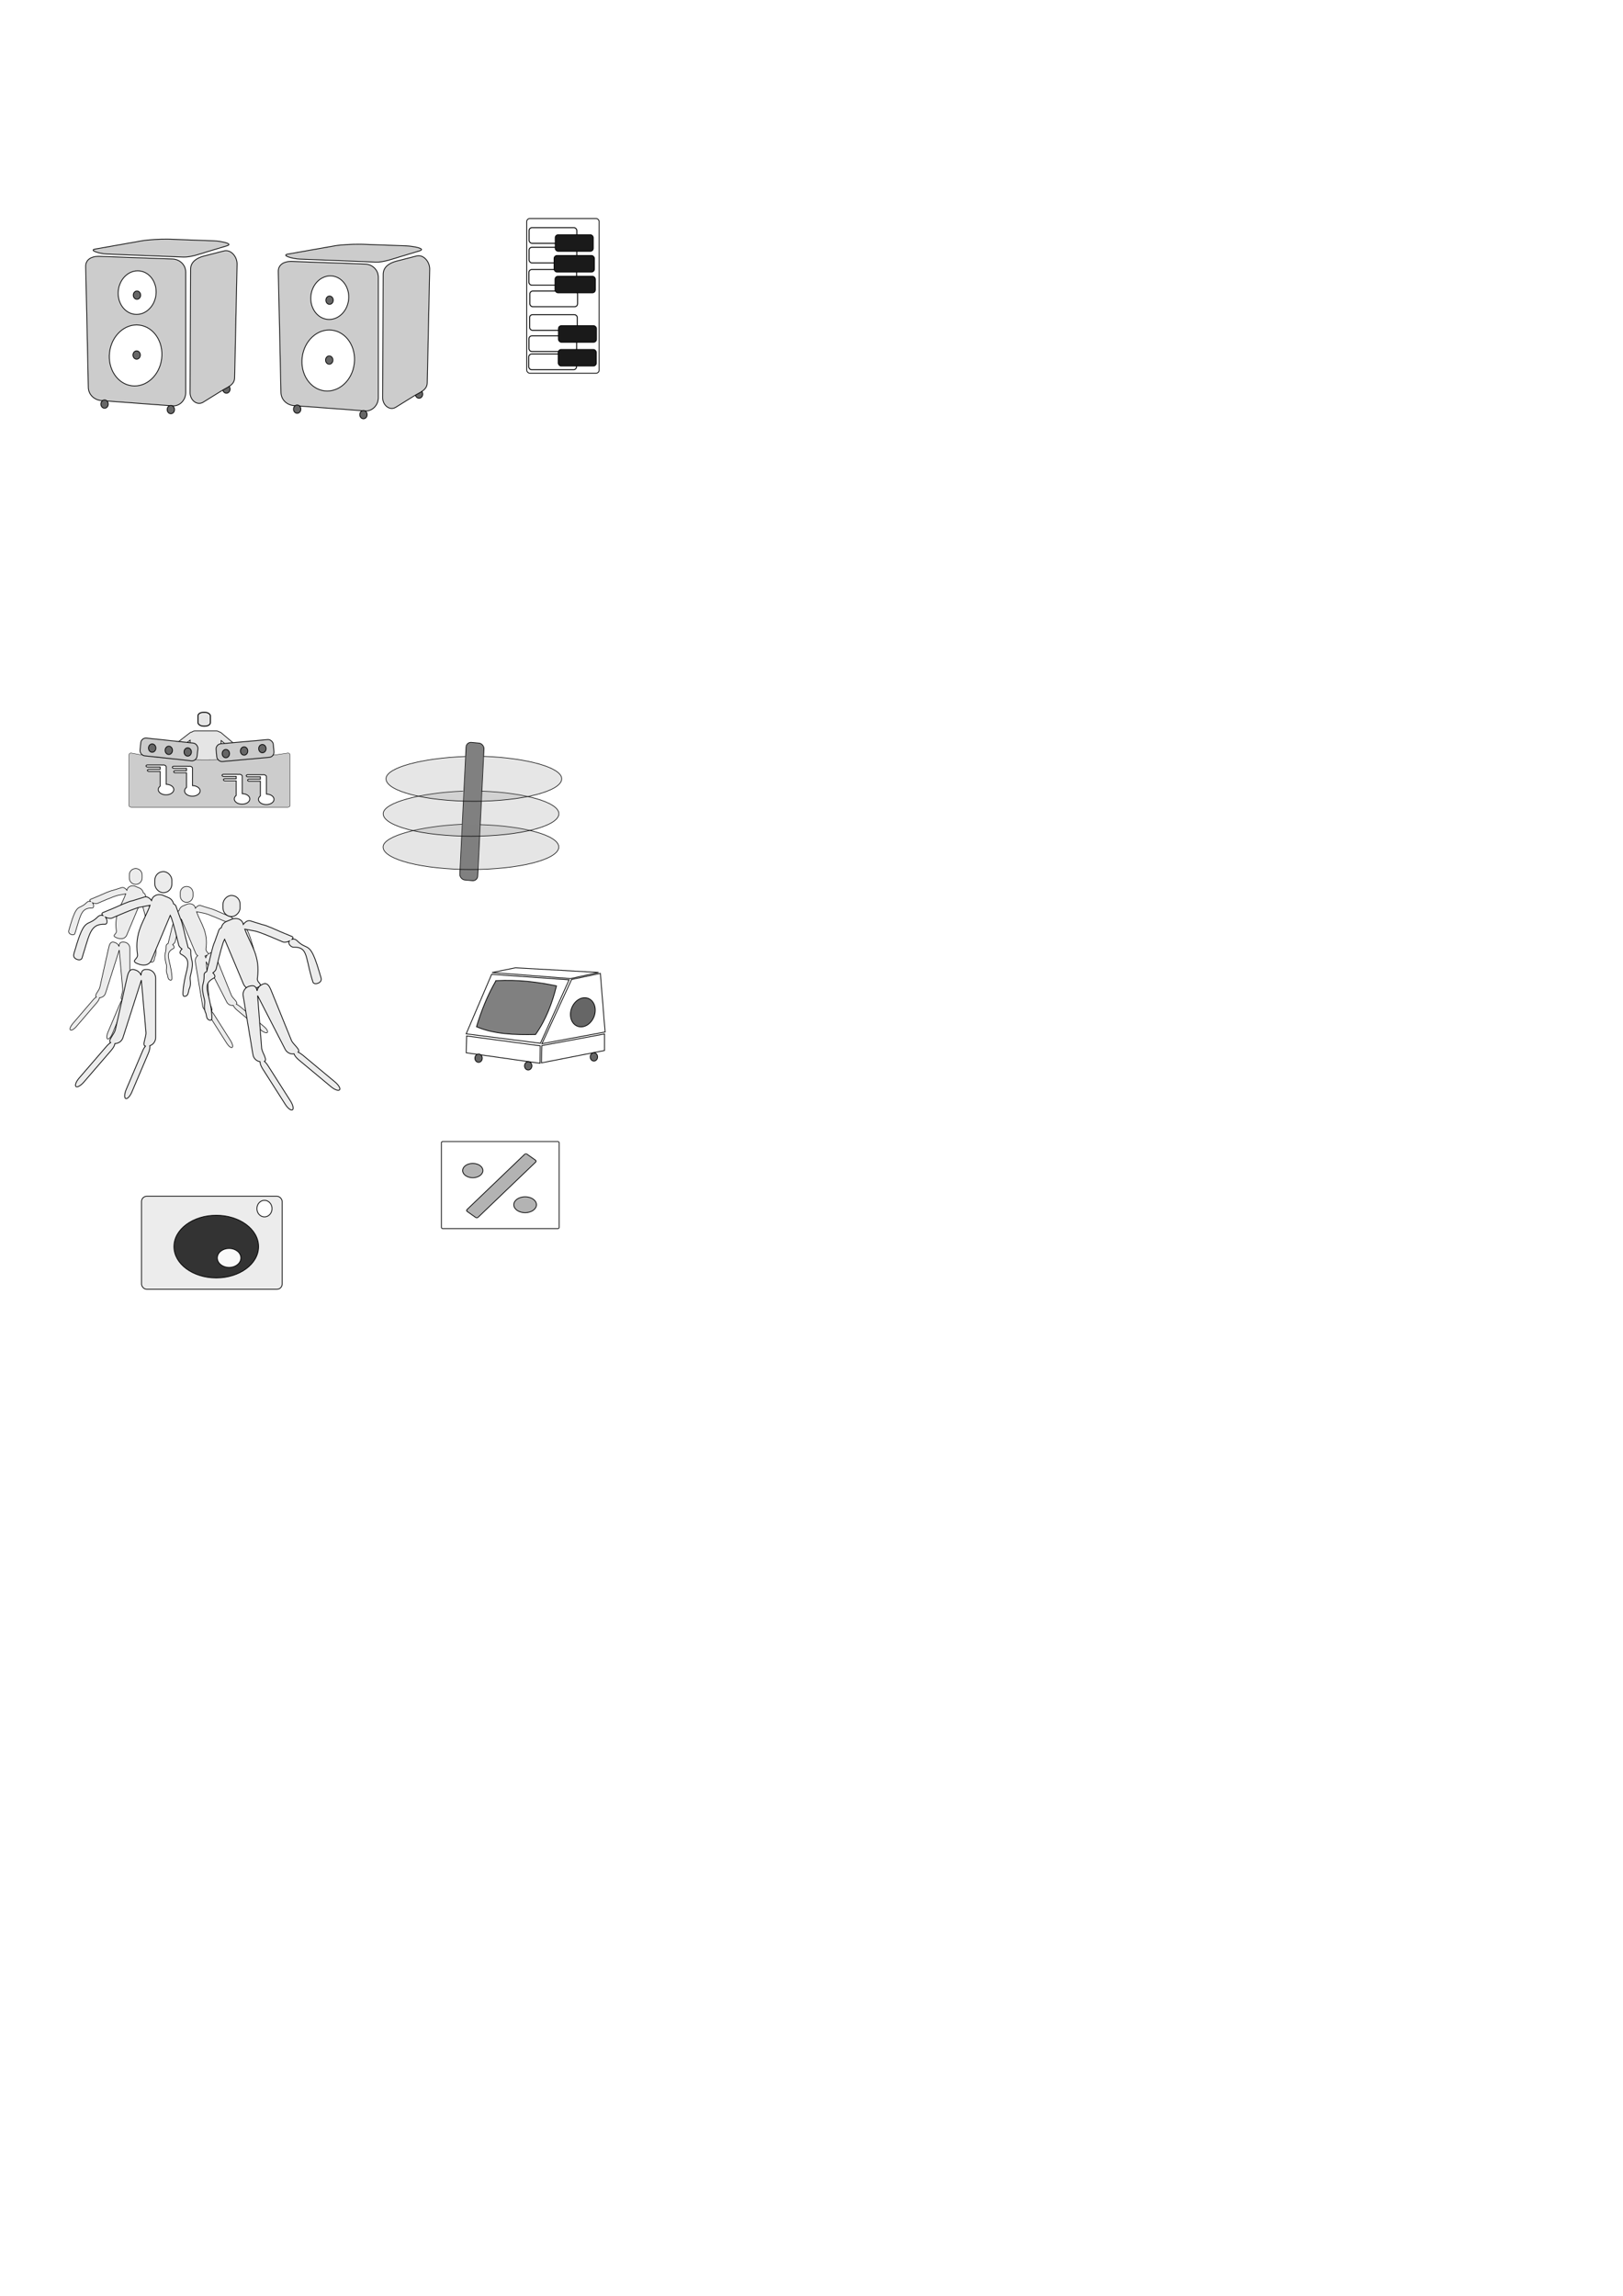 <?xml version="1.0" encoding="UTF-8" standalone="no"?>
<!-- Created with Inkscape (http://www.inkscape.org/) -->

<svg
   width="210mm"
   height="297mm"
   viewBox="0 0 210 297"
   version="1.1"
   id="svg5"
   inkscape:version="1.2.1 (9c6d41e, 2022-07-14)"
   sodipodi:docname="franky.svg"
   xmlns:inkscape="http://www.inkscape.org/namespaces/inkscape"
   xmlns:sodipodi="http://sodipodi.sourceforge.net/DTD/sodipodi-0.dtd"
   xmlns="http://www.w3.org/2000/svg"
   xmlns:svg="http://www.w3.org/2000/svg">
  <sodipodi:namedview
     id="namedview7"
     pagecolor="#ffffff"
     bordercolor="#000000"
     borderopacity="0.25"
     inkscape:showpageshadow="2"
     inkscape:pageopacity="0.0"
     inkscape:pagecheckerboard="0"
     inkscape:deskcolor="#d1d1d1"
     inkscape:document-units="mm"
     showgrid="false"
     showguides="true"
     inkscape:zoom="4.8537138"
     inkscape:cx="100.23253"
     inkscape:cy="346.84781"
     inkscape:window-width="2560"
     inkscape:window-height="1387"
     inkscape:window-x="0"
     inkscape:window-y="25"
     inkscape:window-maximized="1"
     inkscape:current-layer="layer1">
    <sodipodi:guide
       position="82.002,215.546"
       orientation="1,0"
       id="guide999"
       inkscape:locked="false" />
    <sodipodi:guide
       position="70.844,175.061"
       orientation="0,-1"
       id="guide1099"
       inkscape:locked="false" />
    <sodipodi:guide
       position="68.432,261.59"
       orientation="1,0"
       id="guide2946"
       inkscape:locked="false" />
  </sodipodi:namedview>
  <defs
     id="defs2" />
  <g
     inkscape:label="Layer 1"
     inkscape:groupmode="layer"
     id="layer1">
    <path
       id="rect3758-90"
       style="fill:#ececec;fill-opacity:1;stroke:#000000;stroke-width:0.075;stroke-linecap:round;stroke-dasharray:none"
       d="m 17.537,112.358 c -0.446,0.011 -0.803,0.376 -0.803,0.828 v 0.396 c 0,0.459 0.368,0.828 0.824,0.828 0.456,0 0.824,-0.369 0.824,-0.828 v -0.396 c 0,-0.459 -0.368,-0.828 -0.824,-0.828 -0.007,0 -0.014,-1.8e-4 -0.021,0 z m -0.348,2.236 c -0.336,-0.005 -0.664,0.177 -0.749,0.51 -0.006,0.024 -0.012,0.048 -0.019,0.072 -0.148,-0.221 -0.432,-0.426 -0.664,-0.354 l -1.158,0.362 c -0.449,0.08 -1.405,0.544 -1.827,0.72 l -1.039,0.432 c -0.154,0.064 -0.138,0.171 -0.037,0.276 -0.161,-0.04 -0.338,-1.3e-4 -0.462,0.127 -1.081,1.11 -1.237,-0.176 -2.233,3.297 -0.077,0.268 -0.208,0.51 -0.016,0.712 0.192,0.202 0.625,0.283 0.708,0.017 0.766,-2.436 0.799,-3.33 2.233,-3.297 0.261,0.006 0.215,-0.45 0.05,-0.672 0.199,0.089 0.441,0.138 0.616,0.081 0,0 2.274,-1.007 2.727,-1.064 l 0.958,-0.182 c -0.539,1.501 -1.537,2.591 -1.217,4.797 0.066,0.454 -0.697,0.582 -0.009,0.874 0.688,0.291 1.17,0.094 1.347,-0.328 l 1.828,-4.362 0.031,0.063 c 0.226,0.398 0.788,2.831 0.788,2.831 0.047,0.138 0.172,0.271 0.317,0.373 -0.175,0.162 -0.285,0.407 -0.106,0.499 1.277,0.656 0.36,1.403 0.202,3.66 -0.02,0.278 -0.015,0.512 0.249,0.426 0.264,-0.086 0.263,-0.361 0.322,-0.634 0.298,-0.599 0.045,-0.937 0.139,-1.307 0.443,-1.733 0.018,-1.252 0.041,-2.456 0.003,-0.152 -0.106,-0.26 -0.249,-0.313 l -0.249,-0.976 c -0.113,-0.444 -0.316,-1.492 -0.522,-1.901 l -0.407,-1.149 c -0.037,-0.105 -0.128,-0.185 -0.24,-0.238 -0.052,-0.26 -0.226,-0.49 -0.489,-0.601 l -0.536,-0.227 c -0.105,-0.044 -0.218,-0.067 -0.33,-0.069 z m 6.938,0.082 c -0.446,0.011 -0.802,0.376 -0.802,0.828 v 0.396 c 0,0.459 0.367,0.828 0.824,0.828 0.456,0 0.824,-0.369 0.824,-0.828 v -0.396 c 0,-0.459 -0.368,-0.828 -0.824,-0.828 -0.007,0 -0.014,-1.8e-4 -0.021,0 z m 0.391,2.236 c -0.112,0.002 -0.225,0.024 -0.33,0.069 l -0.536,0.227 c -0.262,0.111 -0.437,0.341 -0.489,0.601 -0.112,0.054 -0.203,0.133 -0.24,0.238 l -0.407,1.149 c -0.206,0.409 -0.409,1.457 -0.522,1.901 l -0.249,0.976 c -0.143,0.053 -0.252,0.161 -0.249,0.313 0.023,1.204 -0.402,0.723 0.041,2.456 0.094,0.369 -0.159,0.707 0.139,1.307 0.059,0.273 0.058,0.548 0.322,0.634 0.264,0.086 0.269,-0.148 0.249,-0.426 -0.159,-2.257 -1.075,-3.004 0.202,-3.66 0.179,-0.092 0.069,-0.337 -0.106,-0.499 0.144,-0.102 0.269,-0.235 0.317,-0.373 0,0 0.562,-2.432 0.788,-2.831 l 0.031,-0.063 1.828,4.362 c 0.06,0.142 0.154,0.259 0.279,0.34 -0.235,0.18 -0.365,0.48 -0.313,0.795 l 0.946,5.718 c 0.06,0.362 0.342,0.628 0.683,0.682 -0.003,0.169 0.089,0.432 0.257,0.697 l 2.182,3.444 c 0.245,0.387 0.556,0.626 0.696,0.537 0.14,-0.09 0.055,-0.473 -0.19,-0.86 l -2.182,-3.444 c -0.107,-0.168 -0.226,-0.309 -0.337,-0.406 0.34,-0.13 -0.238,-0.863 -0.271,-1.3 l -0.386,-5.092 c 0.009,0.022 0.019,0.044 0.03,0.065 l 2.634,5.156 c 0.167,0.326 0.516,0.494 0.857,0.44 0.048,0.162 0.216,0.384 0.456,0.585 l 3.123,2.612 c 0.351,0.294 0.718,0.426 0.825,0.298 0.106,-0.128 -0.091,-0.468 -0.442,-0.761 l -3.122,-2.612 c -0.153,-0.128 -0.309,-0.225 -0.445,-0.283 0.285,-0.228 -0.488,-0.749 -0.652,-1.155 l -1.975,-4.889 c -0.145,-0.359 -0.331,-0.656 -0.629,-0.615 -0.055,0.008 -0.114,0.027 -0.178,0.06 l -0.095,0.05 c -0.046,0.024 -0.088,0.051 -0.128,0.081 0.096,-0.184 -0.334,-0.341 -0.284,-0.687 0.32,-2.206 -0.678,-3.296 -1.217,-4.797 l 0.958,0.182 c 0.453,0.057 2.727,1.064 2.727,1.064 0.175,0.057 0.417,0.009 0.616,-0.081 -0.166,0.222 0.154,0.594 0.415,0.588 1.434,-0.033 1.102,0.946 1.868,3.381 0.084,0.266 0.517,0.185 0.708,-0.017 0.192,-0.202 0.061,-0.444 -0.016,-0.712 -0.996,-3.473 -1.153,-2.187 -2.233,-3.297 -0.124,-0.127 -0.301,-0.167 -0.462,-0.127 0.102,-0.104 0.117,-0.212 -0.037,-0.276 l -1.039,-0.432 c -0.422,-0.175 -1.377,-0.64 -1.827,-0.72 l -1.158,-0.362 c -0.232,-0.072 -0.517,0.133 -0.664,0.354 -0.006,-0.024 -0.013,-0.048 -0.019,-0.072 -0.085,-0.333 -0.413,-0.516 -0.749,-0.51 z m -9.929,4.953 c -0.301,0.008 -0.436,0.332 -0.52,0.71 l -1.15,5.149 c -0.095,0.428 -0.774,1.069 -0.455,1.247 -0.125,0.08 -0.263,0.202 -0.393,0.353 l -2.654,3.092 c -0.298,0.347 -0.437,0.715 -0.311,0.824 0.126,0.109 0.467,-0.083 0.765,-0.43 l 2.654,-3.092 c 0.204,-0.238 0.334,-0.485 0.354,-0.652 0.345,-0.004 0.663,-0.227 0.774,-0.576 l 1.757,-5.52 c 0.007,-0.023 0.013,-0.046 0.019,-0.069 l 0.451,5.087 c 0.039,0.436 -0.413,1.254 -0.056,1.327 -0.094,0.115 -0.189,0.273 -0.267,0.456 l -1.59,3.758 c -0.179,0.422 -0.2,0.815 -0.047,0.88 0.153,0.065 0.42,-0.222 0.598,-0.644 l 1.59,-3.758 c 0.122,-0.289 0.171,-0.564 0.14,-0.73 0.327,-0.109 0.562,-0.419 0.562,-0.786 v -5.796 c 0,-0.459 -0.368,-0.828 -0.824,-0.828 h -0.108 c -0.357,0 -0.465,0.25 -0.476,0.577 -0.082,-0.237 -0.27,-0.433 -0.527,-0.516 l -0.102,-0.033 c -0.068,-0.022 -0.129,-0.031 -0.185,-0.03 z m 12.229,1.673 c -0.103,0.116 -0.17,0.259 -0.196,0.409 -0.021,-0.105 -0.051,-0.2 -0.094,-0.278 0.042,-0.015 0.084,-0.031 0.127,-0.049 0.068,-0.029 0.121,-0.056 0.163,-0.082 z"
       inkscape:export-filename="audience.png"
       inkscape:export-xdpi="1122.51"
       inkscape:export-ydpi="1122.51" />
    <ellipse
       style="fill:#666666;stroke:#000000;stroke-width:0.1;stroke-linecap:round;stroke-dasharray:none"
       id="path1386-58-6"
       cx="29.296"
       cy="50.332"
       rx="0.477"
       ry="0.538"
       inkscape:export-filename="sound.png"
       inkscape:export-xdpi="1122.51"
       inkscape:export-ydpi="1122.51" />
    <path
       id="rect2438"
       style="fill:#e5e5e5;fill-opacity:1;stroke:#000000;stroke-width:0.086;stroke-linecap:round;stroke-dasharray:none"
       d="M 25.219 94.559 C 25.066 94.559 24.926 94.615 24.818 94.708 L 24.818 94.708 C 24.738 94.709 24.657 94.736 24.589 94.789 L 22.554 96.364 C 22.385 96.494 22.354 96.735 22.484 96.903 C 22.615 97.072 22.855 97.102 23.024 96.972 L 24.605 95.749 L 24.605 100.958 C 24.605 101.299 24.879 101.573 25.219 101.573 L 27.998 101.573 C 28.339 101.573 28.613 101.299 28.613 100.958 L 28.613 95.797 L 30.064 97.022 C 30.227 97.159 30.468 97.139 30.605 96.976 C 30.743 96.813 30.723 96.572 30.56 96.434 L 28.593 94.774 C 28.527 94.718 28.448 94.688 28.369 94.683 C 28.266 94.605 28.138 94.559 27.998 94.559 L 25.219 94.559 z "
       inkscape:export-filename="artist.png"
       inkscape:export-xdpi="1122.51"
       inkscape:export-ydpi="1122.51" />
    <rect
       style="fill:#808080;stroke:#000000;stroke-width:0.087;stroke-linecap:round;stroke-dasharray:none"
       id="rect2232"
       width="2.332"
       height="17.818"
       x="65.002"
       y="89.956"
       ry="0.669"
       transform="matrix(0.996,0.094,-0.049,0.999,0,0)"
       inkscape:export-filename="../../../../rect2232.png"
       inkscape:export-xdpi="1122.51"
       inkscape:export-ydpi="1122.51" />
    <path
       style="fill:none;stroke:#000000;stroke-width:0.1;stroke-linecap:round;stroke-dasharray:none"
       d="m 70.108,135.263 -0.045,2.234 8.152,-1.599 v -2.138 z"
       id="path1331"
       inkscape:export-filename="../../../../path1331.png"
       inkscape:export-xdpi="1122.51"
       inkscape:export-ydpi="1122.51" />
    <path
       style="fill:#808080;stroke:#000000;stroke-width:0.1;stroke-linecap:round;stroke-dasharray:none"
       d="m 64.175,126.867 c -1.075,1.846 -1.893,3.863 -2.519,5.957 2.208,0.956 4.943,1.072 7.637,1.008 1.369,-1.928 2.187,-4.164 2.71,-6.291 -2.37,-0.485 -4.866,-0.832 -7.829,-0.675 z"
       id="path1329" />
    <path
       style="fill:none;stroke:#000000;stroke-width:0.1;stroke-linecap:round;stroke-dasharray:none"
       d="m 60.379,134.017 -0.052,2.178 9.545,1.357 0.026,-2.257 z"
       id="path1327" />
    <path
       style="fill:none;stroke:#000000;stroke-width:0.1;stroke-linecap:round;stroke-dasharray:none"
       d="m 63.613,126.046 -3.295,7.697 9.607,1.225 3.71,-8.21 z"
       id="path1325" />
    <path
       style="fill:none;stroke:#000000;stroke-width:0.1;stroke-linecap:round;stroke-dasharray:none"
       d="m 77.678,125.921 -3.717,0.79 -3.84,8.312 8.173,-1.516 z"
       id="path1323" />
    <path
       style="fill:none;stroke:#000000;stroke-width:0.1;stroke-linecap:round;stroke-dasharray:none"
       d="m 66.697,125.2 -3.028,0.613 10.146,0.783 3.627,-0.795 z"
       id="rect234" />
    <ellipse
       style="fill:#666666;stroke:#000000;stroke-width:0.1;stroke-linecap:round;stroke-dasharray:none"
       id="path1319"
       cx="117.577"
       cy="94.936"
       rx="1.549"
       ry="1.932"
       transform="rotate(21.145)" />
    <ellipse
       style="fill:#666666;stroke:#000000;stroke-width:0.1;stroke-linecap:round;stroke-dasharray:none"
       id="path1386"
       cx="61.924"
       cy="136.893"
       rx="0.477"
       ry="0.538" />
    <ellipse
       style="fill:#666666;stroke:#000000;stroke-width:0.1;stroke-linecap:round;stroke-dasharray:none"
       id="path1386-1"
       cx="68.344"
       cy="137.885"
       rx="0.477"
       ry="0.538" />
    <ellipse
       style="fill:#666666;stroke:#000000;stroke-width:0.1;stroke-linecap:round;stroke-dasharray:none"
       id="path1386-58"
       cx="76.846"
       cy="136.729"
       rx="0.477"
       ry="0.538" />
    <path
       id="path2200"
       style="fill:#808080;fill-opacity:0.202;stroke:#000000;stroke-width:0.079;stroke-linecap:round"
       d="m 62.121,106.681 c 5.68,0.162 10.177,1.395 10.177,2.893 1.2e-5,1.608 -5.089,2.911 -11.366,2.911 -6.277,0 -11.366,-1.303 -11.366,-2.911 1.1e-5,-1.434 4.859,-2.697 10.188,-2.938"
       sodipodi:nodetypes="csssc" />
    <path
       id="path2200-1"
       style="fill:#808080;fill-opacity:0.196;stroke:#000000;stroke-width:0.079;stroke-linecap:round"
       d="m 62.308,102.348 c 5.586,0.184 10.005,1.44 10.005,2.921 -9e-6,1.608 -5.089,2.911 -11.366,2.911 -6.277,0 -11.366,-1.303 -11.366,-2.911 -8e-6,-1.453 4.884,-2.708 10.319,-2.926"
       sodipodi:nodetypes="csssc" />
    <path
       id="path2200-4"
       style="fill:#808080;fill-opacity:0.196;stroke:#000000;stroke-width:0.079;stroke-linecap:round"
       d="m 62.616,97.849 c 5.517,0.2 10.063,1.431 10.063,2.899 v 2e-5 c 6e-6,1.608 -5.089,2.911 -11.366,2.911 -6.277,0 -11.366,-1.303 -11.366,-2.911 5e-6,-1.465 4.733,-2.678 10.234,-2.881"
       sodipodi:nodetypes="cssssc" />
    <path
       id="rect2393"
       style="fill:#cccccc;fill-opacity:1;stroke:#000000;stroke-width:0.046;stroke-linecap:round"
       d="m 16.988,97.423 c 5.704,1.098 12.318,1.239 20.244,0 0.165,-0.026 0.302,0.102 0.302,0.229 v 6.545 c 0,0.127 -0.135,0.229 -0.302,0.229 H 16.988 c -0.167,0 -0.302,-0.102 -0.302,-0.229 v -6.545 c 0,-0.127 0.138,-0.261 0.302,-0.229 z"
       sodipodi:nodetypes="sssssssss" />
    <rect
       style="fill:#cccccc;fill-opacity:1;stroke:#000000;stroke-width:0.1;stroke-linecap:round;stroke-dasharray:none"
       id="rect2396"
       width="7.43"
       height="2.308"
       x="28.333"
       y="92.923"
       ry="0.669"
       transform="rotate(6.107)" />
    <rect
       style="fill:#cccccc;fill-opacity:1;stroke:#000000;stroke-width:0.1;stroke-linecap:round;stroke-dasharray:none"
       id="rect2396-5"
       width="7.43"
       height="2.308"
       x="19.177"
       y="98.39"
       ry="0.669"
       transform="rotate(-5.132)" />
    <rect
       style="fill:#e5e5e5;fill-opacity:1;stroke:#000000;stroke-width:0.131;stroke-linecap:round;stroke-dasharray:none"
       id="rect2440"
       width="1.604"
       height="1.794"
       x="25.616"
       y="92.147"
       ry="0.449"
       rx="0.723" />
    <ellipse
       style="fill:#666666;stroke:#000000;stroke-width:0.1;stroke-linecap:round;stroke-dasharray:none"
       id="path1386-8"
       cx="19.69"
       cy="96.776"
       rx="0.477"
       ry="0.538" />
    <ellipse
       style="fill:#666666;stroke:#000000;stroke-width:0.1;stroke-linecap:round;stroke-dasharray:none"
       id="path1386-3"
       cx="33.948"
       cy="96.847"
       rx="0.477"
       ry="0.538" />
    <ellipse
       style="fill:#666666;stroke:#000000;stroke-width:0.1;stroke-linecap:round;stroke-dasharray:none"
       id="path1386-3-6"
       cx="31.585"
       cy="97.154"
       rx="0.477"
       ry="0.538" />
    <ellipse
       style="fill:#666666;stroke:#000000;stroke-width:0.1;stroke-linecap:round;stroke-dasharray:none"
       id="path1386-3-0"
       cx="29.223"
       cy="97.49"
       rx="0.477"
       ry="0.538" />
    <ellipse
       style="fill:#666666;stroke:#000000;stroke-width:0.1;stroke-linecap:round;stroke-dasharray:none"
       id="path1386-3-4"
       cx="24.289"
       cy="97.28"
       rx="0.477"
       ry="0.538" />
    <ellipse
       style="fill:#666666;stroke:#000000;stroke-width:0.1;stroke-linecap:round;stroke-dasharray:none"
       id="path1386-3-09"
       cx="21.842"
       cy="97.069"
       rx="0.477"
       ry="0.538" />
    <rect
       style="fill:#ffffff;fill-opacity:1;stroke:#000000;stroke-width:0.1;stroke-linecap:round;stroke-dasharray:none"
       id="rect2645"
       width="15.238"
       height="11.266"
       x="57.111"
       y="147.675"
       ry="0.163"
       inkscape:export-filename="maths.png"
       inkscape:export-xdpi="1122.51"
       inkscape:export-ydpi="1122.51" />
    <ellipse
       style="fill:#b3b3b3;fill-opacity:1;stroke:#000000;stroke-width:0.1;stroke-linecap:round;stroke-dasharray:none"
       id="path2699"
       cx="61.172"
       cy="151.431"
       rx="1.311"
       ry="0.926" />
    <ellipse
       style="fill:#b3b3b3;fill-opacity:1;stroke:#000000;stroke-width:0.1;stroke-linecap:round;stroke-dasharray:none"
       id="path2701"
       cx="67.945"
       cy="155.853"
       rx="1.467"
       ry="1.028" />
    <rect
       style="fill:#b3b3b3;fill-opacity:1;stroke:#000000;stroke-width:0.101;stroke-linecap:round;stroke-dasharray:none"
       id="rect2705"
       width="1.746"
       height="10.715"
       x="157.629"
       y="83.935"
       ry="0.199"
       transform="matrix(0.816,0.578,-0.722,0.692,0,0)" />
    <rect
       style="fill:#ffffff;fill-opacity:1;stroke:#000000;stroke-width:0.106;stroke-linecap:round;stroke-dasharray:none"
       id="rect2777"
       width="9.367"
       height="20.01"
       x="68.155"
       y="28.269"
       ry="0.396"
       inkscape:export-filename="midi.png"
       inkscape:export-xdpi="1122.51"
       inkscape:export-ydpi="1122.51" />
    <rect
       style="fill:#ffffff;fill-opacity:1;stroke:#000000;stroke-width:0.123;stroke-linecap:round;stroke-dasharray:none"
       id="rect2779"
       width="6.177"
       height="2.028"
       x="68.456"
       y="31.988"
       ry="0.38" />
    <rect
       style="fill:#ffffff;fill-opacity:1;stroke:#000000;stroke-width:0.123;stroke-linecap:round;stroke-dasharray:none"
       id="rect2779-9"
       width="6.177"
       height="2.028"
       x="68.432"
       y="34.868"
       ry="0.38" />
    <rect
       style="fill:#ffffff;fill-opacity:1;stroke:#000000;stroke-width:0.123;stroke-linecap:round;stroke-dasharray:none"
       id="rect2779-30"
       width="6.177"
       height="2.028"
       x="68.525"
       y="40.708"
       ry="0.38" />
    <rect
       style="fill:#ffffff;fill-opacity:1;stroke:#000000;stroke-width:0.123;stroke-linecap:round;stroke-dasharray:none"
       id="rect2779-4"
       width="6.177"
       height="2.028"
       x="68.459"
       y="29.449"
       ry="0.38" />
    <rect
       style="fill:#ffffff;fill-opacity:1;stroke:#000000;stroke-width:0.123;stroke-linecap:round;stroke-dasharray:none"
       id="rect2779-3"
       width="6.177"
       height="2.028"
       x="68.554"
       y="37.651"
       ry="0.38" />
    <rect
       style="fill:#ffffff;fill-opacity:1;stroke:#000000;stroke-width:0.123;stroke-linecap:round;stroke-dasharray:none"
       id="rect2779-1"
       width="6.177"
       height="2.028"
       x="68.439"
       y="43.451"
       ry="0.38" />
    <rect
       style="fill:#ffffff;fill-opacity:1;stroke:#000000;stroke-width:0.123;stroke-linecap:round;stroke-dasharray:none"
       id="rect2779-5"
       width="6.177"
       height="2.028"
       x="68.413"
       y="45.804"
       ry="0.38" />
    <rect
       style="fill:#1a1a1a;fill-opacity:1;stroke:#000000;stroke-width:0.103;stroke-linecap:round;stroke-dasharray:none"
       id="rect2781"
       width="5.221"
       height="2.145"
       x="71.814"
       y="35.737"
       ry="0.384" />
    <rect
       style="fill:#1a1a1a;fill-opacity:1;stroke:#000000;stroke-width:0.103;stroke-linecap:round;stroke-dasharray:none"
       id="rect2781-3"
       width="5.221"
       height="2.145"
       x="71.692"
       y="33.052"
       ry="0.384"
       inkscape:transform-center-x="-1.1716609"
       inkscape:transform-center-y="3.5149827" />
    <rect
       style="fill:#1a1a1a;fill-opacity:1;stroke:#000000;stroke-width:0.1;stroke-linecap:round;stroke-dasharray:none"
       id="rect2781-1"
       width="4.931"
       height="2.148"
       x="72.252"
       y="42.131"
       ry="0.384" />
    <rect
       style="fill:#1a1a1a;fill-opacity:1;stroke:#000000;stroke-width:0.1;stroke-linecap:round;stroke-dasharray:none"
       id="rect2781-1-8"
       width="4.931"
       height="2.148"
       x="72.228"
       y="45.207"
       ry="0.384" />
    <rect
       style="fill:#1a1a1a;fill-opacity:1;stroke:#000000;stroke-width:0.1;stroke-linecap:round;stroke-dasharray:none"
       id="rect2781-1-7"
       width="4.931"
       height="2.148"
       x="71.837"
       y="30.366"
       ry="0.384" />
    <path
       id="rect3065"
       style="fill:#cccccc;stroke:#000000;stroke-width:0.1;stroke-linecap:round"
       d="M 21.653 30.939 C 20.671 30.931 19.224 31.001 18.408 31.145 L 12.339 32.214 C 11.407 32.378 12.912 32.827 13.859 32.865 L 23.725 33.255 C 24.671 33.293 25.895 32.845 26.801 32.572 L 29.365 31.8 C 30.271 31.527 28.576 31.188 27.629 31.153 L 22.043 30.947 C 21.925 30.943 21.794 30.94 21.653 30.939 z M 29.229 32.427 C 29.146 32.429 29.061 32.44 28.975 32.462 L 26.376 33.128 C 25.459 33.363 24.663 33.883 24.659 34.83 L 24.592 50.801 C 24.588 51.748 25.489 52.529 26.293 52.029 L 28.641 50.572 C 29.445 50.073 30.337 49.817 30.357 48.87 L 30.677 34.179 C 30.696 33.321 30.036 32.415 29.229 32.427 z M 12.67 33.163 C 11.798 33.183 11.068 33.595 11.087 34.483 L 11.429 50.112 C 11.45 51.059 12.194 51.751 13.139 51.822 L 22.321 52.505 C 23.266 52.576 24.031 51.743 24.031 50.796 L 24.031 35.215 C 24.031 34.268 23.268 33.54 22.321 33.506 L 12.846 33.164 C 12.787 33.162 12.728 33.162 12.67 33.163 z " />
    <ellipse
       style="fill:#ffffff;fill-opacity:1;stroke:#000000;stroke-width:0.1;stroke-linecap:round;stroke-dasharray:none"
       id="path3240"
       cx="23.09"
       cy="43.465"
       rx="3.395"
       ry="3.956"
       transform="rotate(7.091)" />
    <ellipse
       style="fill:#666666;stroke:#000000;stroke-width:0.1;stroke-linecap:round;stroke-dasharray:none"
       id="path1386-5-8"
       cx="17.68"
       cy="45.928"
       rx="0.477"
       ry="0.538" />
    <ellipse
       style="fill:#ffffff;fill-opacity:1;stroke:#000000;stroke-width:0.1;stroke-linecap:round;stroke-dasharray:none"
       id="path3240-1"
       transform="rotate(6.19)"
       ry="2.823"
       rx="2.452"
       cy="35.72"
       cx="21.723" />
    <ellipse
       style="fill:#666666;stroke:#000000;stroke-width:0.1;stroke-linecap:round;stroke-dasharray:none"
       id="path1386-5"
       cx="13.531"
       cy="52.276"
       rx="0.477"
       ry="0.538" />
    <ellipse
       style="fill:#666666;stroke:#000000;stroke-width:0.1;stroke-linecap:round;stroke-dasharray:none"
       id="path1386-1-7"
       cx="22.106"
       cy="52.987"
       rx="0.477"
       ry="0.538" />
    <ellipse
       style="fill:#666666;stroke:#000000;stroke-width:0.1;stroke-linecap:round;stroke-dasharray:none"
       id="path1386-5-9"
       cx="17.72"
       cy="38.181"
       rx="0.477"
       ry="0.538" />
    <g
       id="g4619">
      <ellipse
         style="fill:#666666;stroke:#000000;stroke-width:0.1;stroke-linecap:round;stroke-dasharray:none"
         id="path1386-58-6-5"
         cx="54.218"
         cy="50.986"
         rx="0.477"
         ry="0.538" />
      <path
         id="rect3065-2"
         style="fill:#cccccc;stroke:#000000;stroke-width:0.1;stroke-linecap:round"
         d="m 46.575,31.592 c -0.983,-0.008 -2.429,0.062 -3.245,0.206 l -6.069,1.069 c -0.933,0.164 0.573,0.613 1.519,0.651 l 9.866,0.391 c 0.946,0.037 2.17,-0.411 3.077,-0.684 l 2.563,-0.772 c 0.907,-0.273 -0.789,-0.613 -1.735,-0.648 L 46.965,31.6 c -0.118,-0.004 -0.249,-0.007 -0.39,-0.008 z m 7.576,1.489 c -0.083,0.001 -0.168,0.013 -0.254,0.035 l -2.599,0.666 c -0.917,0.235 -1.713,0.755 -1.717,1.702 l -0.068,15.971 c -0.004,0.947 0.897,1.728 1.702,1.228 l 2.347,-1.457 c 0.805,-0.5 1.696,-0.755 1.717,-1.702 l 0.32,-14.691 c 0.019,-0.858 -0.641,-1.764 -1.448,-1.751 z m -16.56,0.735 c -0.871,0.02 -1.602,0.432 -1.582,1.32 l 0.342,15.63 c 0.021,0.947 0.765,1.639 1.709,1.709 l 9.182,0.684 c 0.944,0.07 1.709,-0.762 1.709,-1.709 V 35.869 c 0,-0.947 -0.763,-1.675 -1.709,-1.709 l -9.475,-0.342 c -0.059,-0.002 -0.118,-0.002 -0.176,-0.001 z" />
      <ellipse
         style="fill:#ffffff;fill-opacity:1;stroke:#000000;stroke-width:0.1;stroke-linecap:round;stroke-dasharray:none"
         id="path3240-0"
         cx="47.902"
         cy="41.037"
         rx="3.395"
         ry="3.956"
         transform="rotate(7.091)" />
      <ellipse
         style="fill:#666666;stroke:#000000;stroke-width:0.1;stroke-linecap:round;stroke-dasharray:none"
         id="path1386-5-8-7"
         cx="42.602"
         cy="46.581"
         rx="0.477"
         ry="0.538" />
      <ellipse
         style="fill:#ffffff;fill-opacity:1;stroke:#000000;stroke-width:0.1;stroke-linecap:round;stroke-dasharray:none"
         id="path3240-1-7"
         transform="rotate(6.19)"
         ry="2.823"
         rx="2.452"
         cy="33.683"
         cx="46.57" />
      <ellipse
         style="fill:#666666;stroke:#000000;stroke-width:0.1;stroke-linecap:round;stroke-dasharray:none"
         id="path1386-5-97"
         cx="38.452"
         cy="52.93"
         rx="0.477"
         ry="0.538" />
      <ellipse
         style="fill:#666666;stroke:#000000;stroke-width:0.1;stroke-linecap:round;stroke-dasharray:none"
         id="path1386-1-7-5"
         cx="47.028"
         cy="53.641"
         rx="0.477"
         ry="0.538" />
      <ellipse
         style="fill:#666666;stroke:#000000;stroke-width:0.1;stroke-linecap:round;stroke-dasharray:none"
         id="path1386-5-9-3"
         cx="42.641"
         cy="38.834"
         rx="0.477"
         ry="0.538" />
    </g>
    <rect
       style="fill:#ececec;fill-opacity:1;stroke:#000000;stroke-width:0.1;stroke-linecap:round;stroke-dasharray:none"
       id="rect3758"
       width="2.205"
       height="2.733"
       x="20.033"
       y="112.752"
       ry="1.103" />
    <path
       id="rect3812"
       style="fill:#ececec;stroke:#000000;stroke-width:0.1;stroke-linecap:round"
       d="M 20.641 115.73 C 20.191 115.723 19.752 115.966 19.638 116.409 C 19.63 116.441 19.621 116.473 19.613 116.505 C 19.415 116.211 19.034 115.938 18.723 116.034 L 17.173 116.516 C 16.572 116.623 15.293 117.241 14.728 117.475 L 13.338 118.051 C 13.132 118.136 13.152 118.279 13.289 118.418 C 13.073 118.364 12.837 118.417 12.671 118.587 C 11.224 120.065 11.014 118.352 9.682 122.978 C 9.579 123.335 9.403 123.657 9.66 123.925 C 9.917 124.194 10.496 124.302 10.608 123.947 C 11.633 120.704 11.678 119.513 13.597 119.558 C 13.946 119.566 13.885 118.958 13.664 118.662 C 13.93 118.781 14.254 118.845 14.489 118.769 C 14.489 118.769 17.532 117.429 18.138 117.353 L 19.42 117.111 C 18.699 119.11 17.363 120.562 17.792 123.499 C 17.88 124.104 16.858 124.275 17.78 124.663 C 18.701 125.051 19.345 124.789 19.582 124.226 L 22.029 118.417 L 22.07 118.501 C 22.373 119.031 23.125 122.271 23.125 122.271 C 23.189 122.455 23.356 122.631 23.549 122.767 C 23.315 122.982 23.168 123.31 23.407 123.432 C 25.117 124.305 23.89 125.3 23.678 128.305 C 23.651 128.676 23.657 128.988 24.011 128.873 C 24.364 128.759 24.363 128.392 24.442 128.029 C 24.842 127.231 24.502 126.781 24.628 126.289 C 25.221 123.981 24.652 124.622 24.683 123.018 C 24.687 122.816 24.541 122.672 24.35 122.602 L 24.017 121.302 C 23.866 120.71 23.594 119.316 23.318 118.771 L 22.774 117.241 C 22.724 117.101 22.604 116.995 22.453 116.924 C 22.384 116.577 22.15 116.271 21.799 116.123 L 21.082 115.821 C 20.942 115.762 20.791 115.732 20.641 115.73 z " />
    <path
       id="rect3814"
       style="fill:#ececec;stroke:#000000;stroke-width:0.1;stroke-linecap:round"
       d="M 17.162 125.414 C 16.759 125.424 16.578 125.856 16.465 126.359 L 14.926 133.216 C 14.798 133.785 13.891 134.639 14.317 134.876 C 14.15 134.983 13.965 135.145 13.791 135.346 L 10.24 139.463 C 9.841 139.926 9.655 140.415 9.823 140.56 C 9.991 140.706 10.448 140.45 10.847 139.988 L 14.399 135.87 C 14.672 135.553 14.846 135.224 14.874 135.002 C 15.335 134.996 15.76 134.7 15.909 134.235 L 18.261 126.883 C 18.271 126.853 18.279 126.822 18.286 126.791 L 18.889 133.565 C 18.941 134.147 18.336 135.236 18.814 135.332 C 18.688 135.485 18.561 135.695 18.457 135.94 L 16.329 140.944 C 16.09 141.506 16.062 142.029 16.266 142.116 C 16.471 142.203 16.828 141.82 17.067 141.258 L 19.196 136.254 C 19.359 135.87 19.424 135.503 19.383 135.283 C 19.821 135.137 20.136 134.725 20.136 134.236 L 20.136 126.518 C 20.136 125.907 19.644 125.415 19.033 125.415 L 18.889 125.415 C 18.411 125.415 18.266 125.748 18.252 126.184 C 18.142 125.869 17.89 125.607 17.546 125.497 L 17.409 125.453 C 17.318 125.424 17.236 125.412 17.162 125.414 z " />
    <rect
       style="fill:#ececec;fill-opacity:1;stroke:#000000;stroke-width:0.1;stroke-linecap:round;stroke-dasharray:none"
       id="rect3758-9"
       width="2.205"
       height="2.733"
       x="-31.059"
       y="115.839"
       ry="1.103"
       transform="scale(-1,1)" />
    <path
       id="rect3812-5"
       style="fill:#ececec;stroke:#000000;stroke-width:0.1;stroke-linecap:round"
       d="m 30.451,118.817 c 0.45,-0.007 0.889,0.236 1.003,0.68 0.008,0.032 0.017,0.064 0.025,0.096 0.198,-0.294 0.579,-0.567 0.889,-0.471 l 1.55,0.482 c 0.601,0.107 1.88,0.725 2.445,0.959 l 1.391,0.576 c 0.206,0.085 0.185,0.228 0.049,0.367 0.216,-0.053 0.452,-1.7e-4 0.618,0.17 1.446,1.478 1.656,-0.235 2.989,4.39 0.103,0.357 0.278,0.679 0.022,0.948 -0.257,0.269 -0.836,0.376 -0.948,0.022 -1.025,-3.243 -0.581,-4.547 -2.5,-4.503 -0.349,0.008 -0.777,-0.486 -0.556,-0.783 -0.266,0.119 -0.59,0.183 -0.825,0.107 0,0 -3.043,-1.341 -3.649,-1.416 l -1.282,-0.242 c 0.721,1.999 2.057,3.451 1.628,6.388 -0.088,0.604 0.933,0.776 0.012,1.164 -0.921,0.388 -1.565,0.126 -1.802,-0.437 l -2.447,-5.809 -0.041,0.084 c -0.303,0.531 -1.055,3.77 -1.055,3.77 -0.063,0.184 -0.23,0.361 -0.424,0.497 0.234,0.215 0.381,0.542 0.142,0.665 -1.71,0.873 -0.482,1.868 -0.27,4.874 0.026,0.371 0.02,0.682 -0.333,0.568 -0.353,-0.114 -0.352,-0.481 -0.431,-0.844 -0.399,-0.798 -0.06,-1.248 -0.186,-1.74 -0.593,-2.308 -0.024,-1.667 -0.055,-3.271 -0.004,-0.202 0.142,-0.346 0.333,-0.417 l 0.333,-1.3 c 0.152,-0.592 0.423,-1.986 0.699,-2.532 l 0.544,-1.53 c 0.05,-0.14 0.171,-0.246 0.321,-0.317 0.069,-0.346 0.303,-0.653 0.654,-0.8 l 0.717,-0.302 c 0.141,-0.059 0.292,-0.089 0.442,-0.091 z"
       sodipodi:nodetypes="cscccccccssccccccssccccccsscscccccccccc" />
    <path
       id="rect3814-3"
       style="fill:#ececec;stroke:#000000;stroke-width:0.1;stroke-linecap:round"
       d="m 34.216,127.248 c 0.399,-0.056 0.648,0.341 0.842,0.819 l 2.643,6.511 c 0.22,0.541 1.255,1.234 0.873,1.538 0.182,0.078 0.391,0.208 0.596,0.378 l 4.179,3.479 c 0.47,0.391 0.733,0.843 0.591,1.014 -0.142,0.171 -0.634,-0.006 -1.104,-0.397 l -4.18,-3.479 c -0.322,-0.268 -0.546,-0.564 -0.61,-0.779 -0.456,0.071 -0.924,-0.152 -1.147,-0.587 l -3.526,-6.866 c -0.015,-0.029 -0.028,-0.058 -0.04,-0.087 l 0.517,6.781 c 0.044,0.582 0.819,1.557 0.363,1.731 0.15,0.13 0.309,0.317 0.452,0.541 l 2.921,4.587 c 0.328,0.515 0.441,1.026 0.254,1.146 -0.187,0.119 -0.603,-0.2 -0.931,-0.715 l -2.921,-4.587 c -0.225,-0.353 -0.349,-0.703 -0.344,-0.928 -0.456,-0.072 -0.834,-0.427 -0.914,-0.909 l -1.266,-7.614 c -0.1,-0.603 0.304,-1.169 0.907,-1.269 l 0.142,-0.024 c 0.472,-0.079 0.669,0.226 0.754,0.654 0.057,-0.329 0.262,-0.628 0.584,-0.793 l 0.128,-0.066 c 0.085,-0.044 0.164,-0.07 0.238,-0.08 z" />
    <rect
       style="fill:#ececec;fill-opacity:1;stroke:#000000;stroke-width:0.1;stroke-linecap:round;stroke-dasharray:none"
       id="rect4182"
       width="18.196"
       height="12.029"
       x="18.311"
       y="154.757"
       ry="0.673"
       inkscape:export-filename="camera.png"
       inkscape:export-xdpi="1122.51"
       inkscape:export-ydpi="1122.51" />
    <ellipse
       style="fill:#333333;fill-opacity:1;stroke:#000000;stroke-width:0.1;stroke-linecap:round;stroke-dasharray:none"
       id="path4184"
       cx="27.981"
       cy="161.269"
       rx="5.475"
       ry="4.053" />
    <ellipse
       style="fill:#ffffff;fill-opacity:1;stroke:#000000;stroke-width:0.1;stroke-linecap:round;stroke-dasharray:none"
       id="path4188"
       cx="34.219"
       cy="156.353"
       rx="0.981"
       ry="1.072" />
    <ellipse
       style="fill:#f9f9f9;fill-opacity:1;stroke:#000000;stroke-width:0.1;stroke-linecap:round;stroke-dasharray:none"
       id="path4294"
       cx="29.643"
       cy="162.733"
       rx="1.525"
       ry="1.229" />
    <path
       id="path4683"
       style="fill:#ffffff;fill-opacity:1;stroke:#000000;stroke-width:0.1;stroke-linecap:round;stroke-dasharray:none"
       d="m 19.097,98.957 c -0.113,0 -0.203,0.059 -0.203,0.133 0,0.074 0.091,0.133 0.203,0.133 h 1.628 v 0.311 h -1.449 c -0.113,0 -0.203,0.059 -0.203,0.133 0,0.074 0.091,0.133 0.203,0.133 h 1.449 v 1.899 a 1.003,0.68 0 0 0 -0.244,0.444 1.003,0.68 0 0 0 1.003,0.68 1.003,0.68 0 0 0 1.003,-0.68 1.003,0.68 0 0 0 -0.983,-0.68 v -2.251 c 0,-0.141 -0.174,-0.255 -0.389,-0.255 -0.053,0 -0.103,0.007 -0.149,0.019 -0.031,-0.012 -0.067,-0.019 -0.105,-0.019 z" />
    <path
       id="path4683-1"
       style="fill:#ffffff;fill-opacity:1;stroke:#000000;stroke-width:0.1;stroke-linecap:round;stroke-dasharray:none"
       d="m 22.501,99.131 c -0.113,0 -0.203,0.059 -0.203,0.133 0,0.074 0.091,0.133 0.203,0.133 h 1.628 v 0.311 h -1.449 c -0.113,0 -0.203,0.059 -0.203,0.133 0,0.074 0.091,0.133 0.203,0.133 h 1.449 v 1.899 a 1.003,0.68 0 0 0 -0.244,0.444 1.003,0.68 0 0 0 1.003,0.68 1.003,0.68 0 0 0 1.003,-0.68 1.003,0.68 0 0 0 -0.983,-0.68 v -2.251 c 0,-0.141 -0.174,-0.255 -0.389,-0.255 -0.053,0 -0.103,0.007 -0.149,0.019 -0.031,-0.012 -0.067,-0.019 -0.105,-0.019 z" />
    <path
       id="path4683-5"
       style="fill:#ffffff;fill-opacity:1;stroke:#000000;stroke-width:0.1;stroke-linecap:round;stroke-dasharray:none"
       d="m 28.933,100.167 c -0.113,0 -0.203,0.059 -0.203,0.133 0,0.074 0.091,0.133 0.203,0.133 h 1.628 v 0.311 h -1.449 c -0.113,0 -0.203,0.059 -0.203,0.133 0,0.074 0.091,0.133 0.203,0.133 h 1.449 v 1.899 a 1.003,0.68 0 0 0 -0.244,0.444 1.003,0.68 0 0 0 1.003,0.68 1.003,0.68 0 0 0 1.003,-0.68 1.003,0.68 0 0 0 -0.983,-0.68 v -2.251 c 0,-0.141 -0.174,-0.255 -0.389,-0.255 -0.053,0 -0.103,0.007 -0.149,0.019 -0.031,-0.012 -0.067,-0.019 -0.105,-0.019 z" />
    <path
       id="path4683-17"
       style="fill:#ffffff;fill-opacity:1;stroke:#000000;stroke-width:0.1;stroke-linecap:round;stroke-dasharray:none"
       d="m 32.064,100.222 c -0.113,0 -0.203,0.059 -0.203,0.133 0,0.074 0.091,0.133 0.203,0.133 h 1.628 v 0.311 h -1.449 c -0.113,0 -0.203,0.059 -0.203,0.133 0,0.074 0.091,0.133 0.203,0.133 h 1.449 v 1.899 a 1.003,0.68 0 0 0 -0.244,0.444 1.003,0.68 0 0 0 1.003,0.68 1.003,0.68 0 0 0 1.003,-0.68 1.003,0.68 0 0 0 -0.983,-0.68 v -2.251 c 0,-0.141 -0.174,-0.255 -0.389,-0.255 -0.053,0 -0.103,0.007 -0.149,0.019 -0.031,-0.012 -0.067,-0.019 -0.105,-0.019 z" />
  </g>
</svg>

